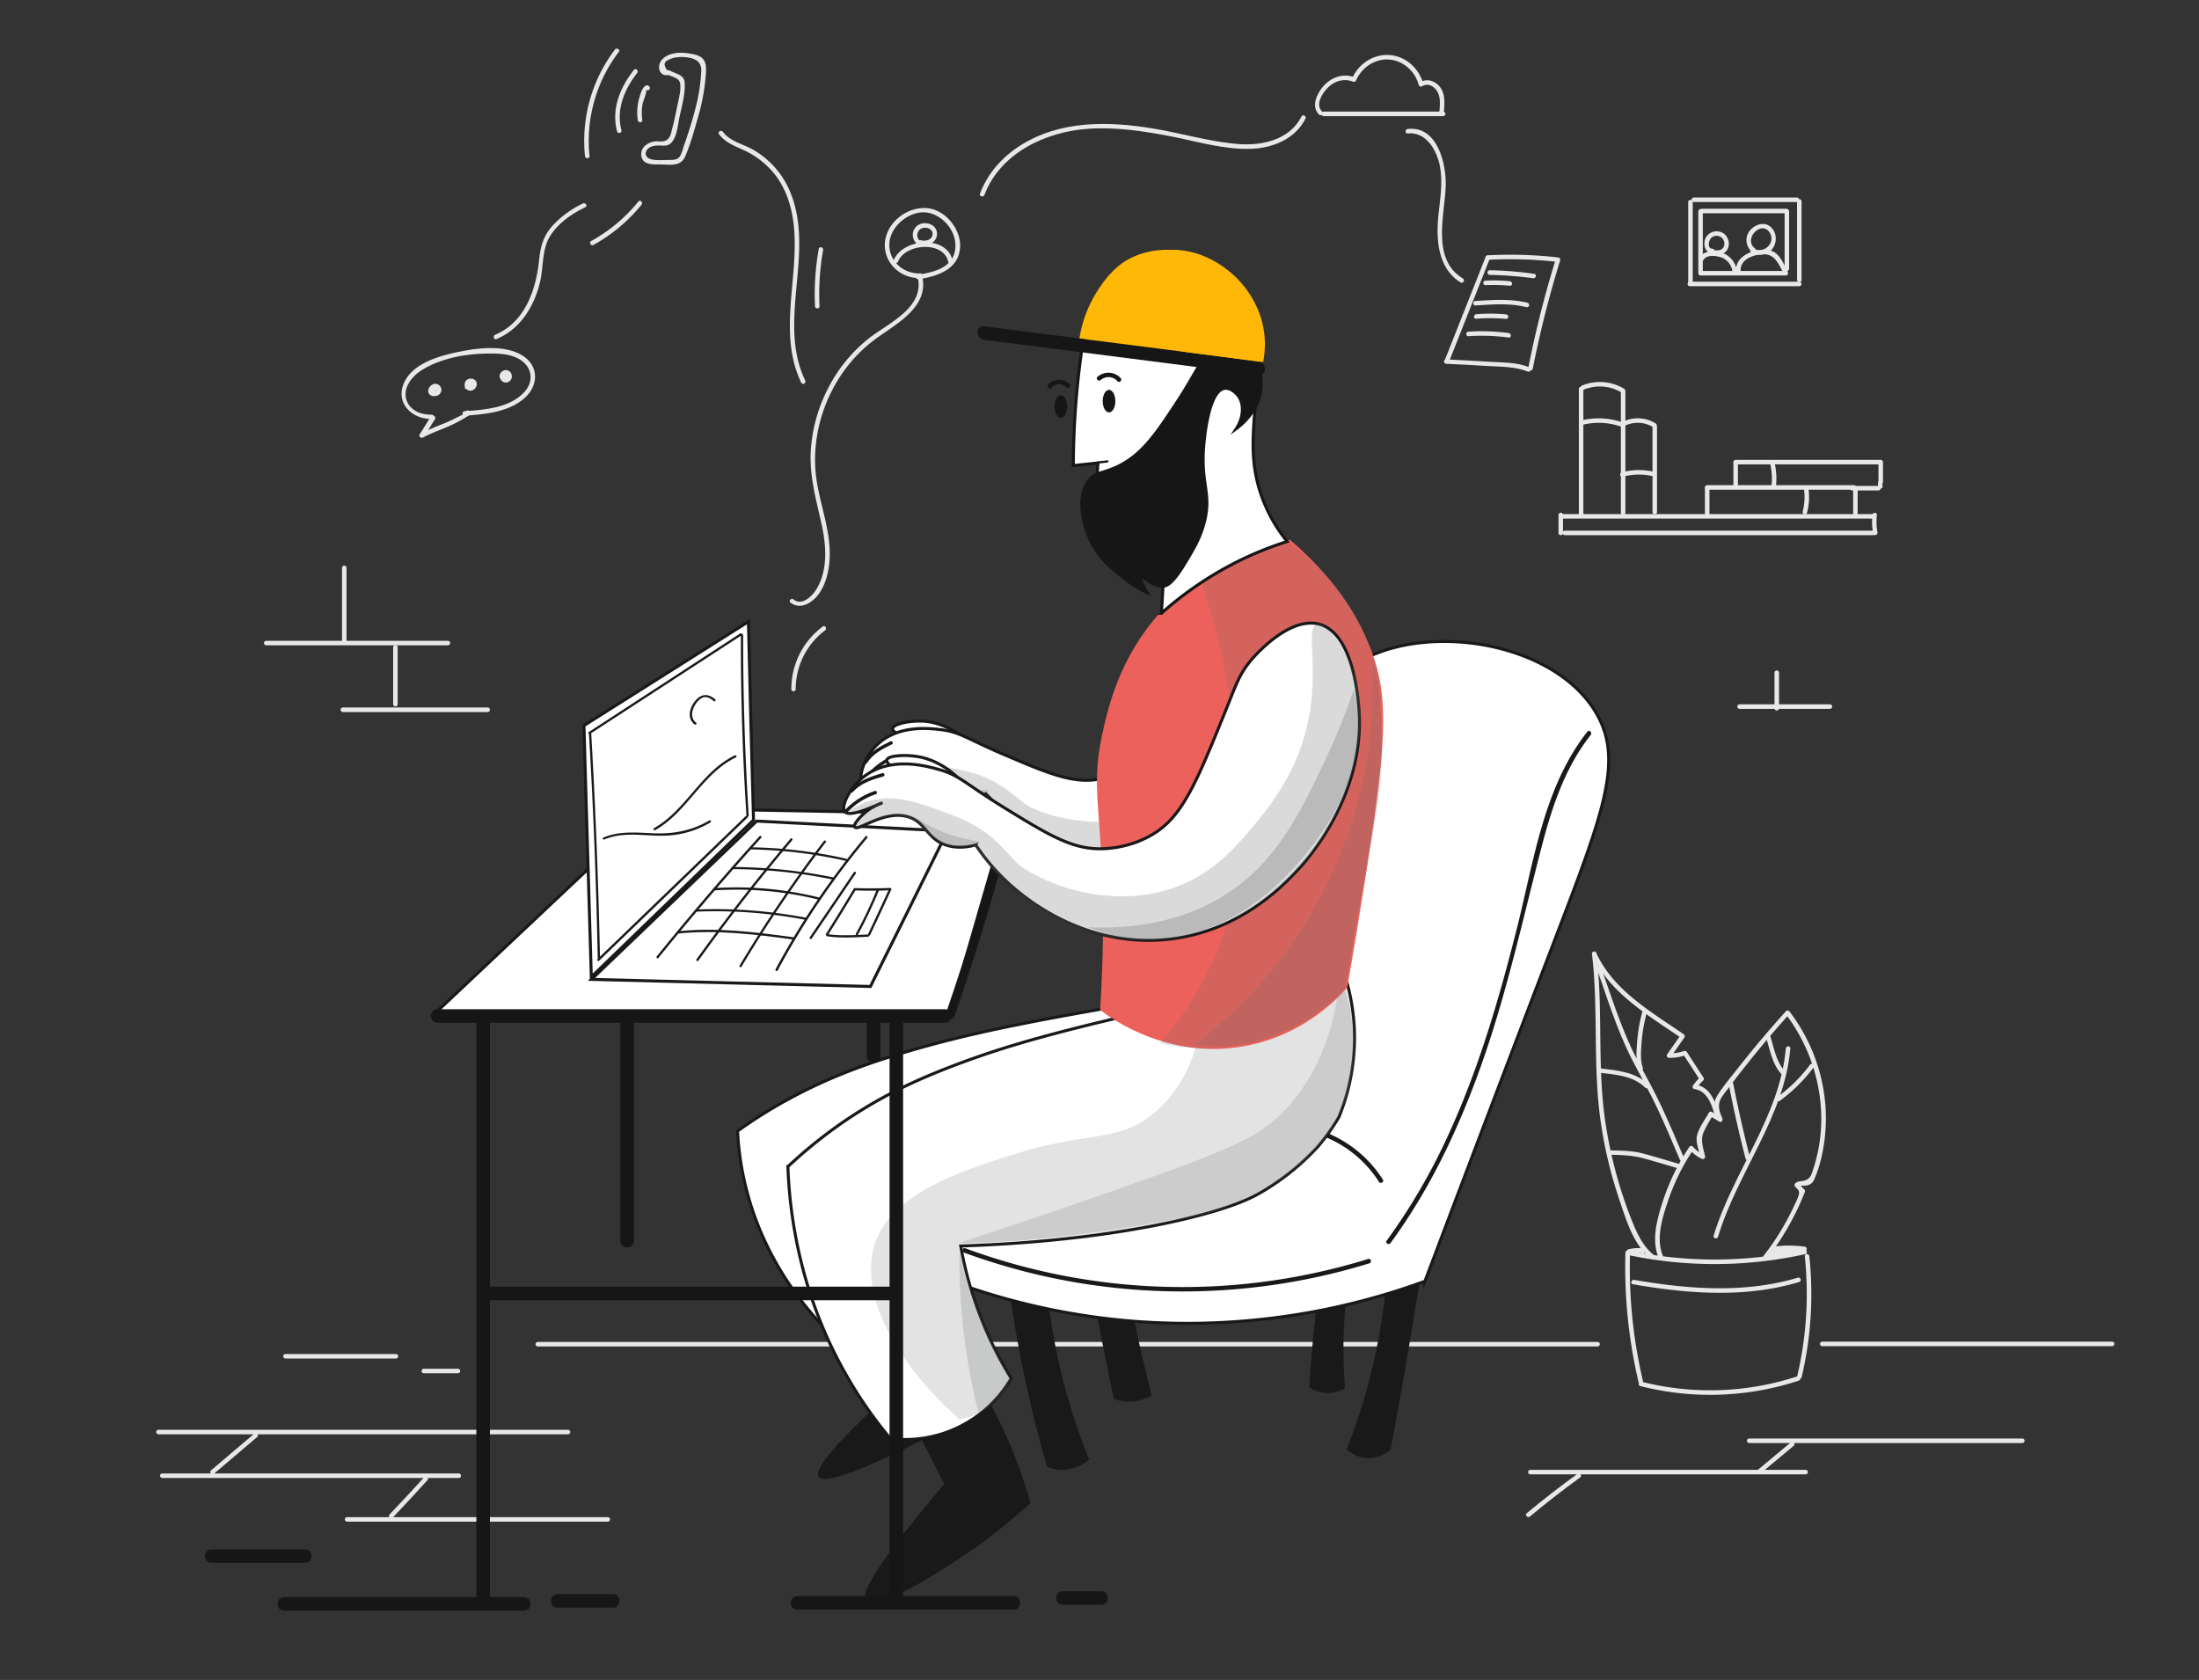 <svg id="Layer_1" data-name="Layer 1" xmlns="http://www.w3.org/2000/svg" viewBox="0 0 1459.85 1115.3"><rect x="0" y="0" width="1459.85" height="1115.3" fill="#333333" stroke="none"/><defs><style>.cls-1{fill:#e8e8e8;}.cls-2{fill:#191919;}.cls-12,.cls-3{fill:#fff;}.cls-3{stroke:#191919;}.cls-12,.cls-13,.cls-3{stroke-miterlimit:10;stroke-width:2px;}.cls-11,.cls-4,.cls-5,.cls-6,.cls-7,.cls-8{fill:#6c6d6d;isolation:isolate;}.cls-4{opacity:0.19;}.cls-5{opacity:0.22;}.cls-6{opacity:0.25;}.cls-7{opacity:0.29;}.cls-8{opacity:0.26;}.cls-13,.cls-9{fill:#161616;}.cls-10{fill:#ec615b;}.cls-11{opacity:0.18;}.cls-12,.cls-13{stroke:#161616;}.cls-14{fill:#ffb808;}</style></defs><title>support</title><g id="background"><path class="cls-1" d="M357.05,893.9h703.5a1.5,1.5,0,0,0,0-3H357.05a1.5,1.5,0,0,0,0,3Z"/><path class="cls-1" d="M1079.05,831.7a334.16,334.16,0,0,0,8.7,85.7c.4,1.9,3.3,1.1,2.9-.8a327.45,327.45,0,0,1-8.5-84.9c-.1-1.9-3.1-1.9-3.1,0Z"/><path class="cls-1" d="M1198.15,834a238.79,238.79,0,0,1-5,79.5c-.4,1.9,2.4,2.7,2.9.8a238.34,238.34,0,0,0,5.1-80.3c-.2-1.9-3.2-1.9-3,0Z"/><path class="cls-1" d="M1089,920.2a188,188,0,0,0,105.1-3.6c1.8-.6,1-3.5-.8-2.9a185.09,185.09,0,0,1-103.5,3.6c-1.9-.4-2.7,2.5-.8,2.9Z"/><path class="cls-1" d="M1080.45,833.1a277.8,277.8,0,0,0,118-.5c1.9-.4,1.1-3.3-.8-2.9a275.19,275.19,0,0,1-116.4.5c-1.9-.4-2.7,2.5-.8,2.9Z"/><path class="cls-1" d="M1104.15,834.2c-5.2-11.7-.5-26,3.4-37.5a140.54,140.54,0,0,1,16.7-33.6l-2.4.3a24.08,24.08,0,0,0,7.9,5.9,1.52,1.52,0,0,0,2.2-1.7c-1.2-5.4-3.3-10.7-.9-16.1,1.7-3.8,4.1-7.6,6.1-11.2a16,16,0,0,1-2.1.5c2.1,1.3,4.2,2.5,6.3,3.8,1.4.9,2.6-.8,2.1-2.1-2.1-4.6-3.5-9.2-.6-13.8,1.7-2.8,3.9-5.3,5.8-7.9,4.2-5.6,8.6-11.2,13-16.7,8.4-10.5,17.1-20.7,26.1-30.7l-2.4-.3a115.75,115.75,0,0,1,23.1,57.9,107.52,107.52,0,0,1-1,30.5,109.82,109.82,0,0,1-3.8,15c-.3,1-.7,2-1,2.9-1.1,2.8-2.9,4-5.8,4.6-2,.4-3.1.1-4.8,1.4a1.57,1.57,0,0,0-.3,2.4c2.2,2.3,3.1,2.7,2.3,5.8a39.89,39.89,0,0,1-2.6,6.1c-1.8,4-3.8,7.9-5.9,11.7a164.12,164.12,0,0,1-14.7,22.2c-1.2,1.5.9,3.6,2.1,2.1a178.3,178.3,0,0,0,25.3-44.5,1.44,1.44,0,0,0-.4-1.5c-1.3-1.3-2.6-2.7-4-4l-.3,2.4c2.3-1.6,4.9-.5,7.3-1.5a6.49,6.49,0,0,0,3.7-3.9,80.36,80.36,0,0,0,4.8-15.1,114.41,114.41,0,0,0,2.5-33.5,117.6,117.6,0,0,0-23.8-62.5,1.56,1.56,0,0,0-2.4-.3q-16.65,18.45-32,38c-4.6,5.8-9.5,11.6-13.5,17.9-3.6,5.7-1.9,11.1.6,16.9l2.1-2.1c-2.1-1.3-4.2-2.5-6.3-3.8a1.58,1.58,0,0,0-2.1.5c-2.5,4.6-6.4,9.7-7.8,14.8-1.2,4.5,1.3,10.4,2.3,14.8.7-.6,1.5-1.1,2.2-1.7a20.46,20.46,0,0,1-7.3-5.4,1.51,1.51,0,0,0-2.4.3,145.61,145.61,0,0,0-18.1,37.7c-3.6,11.6-7.1,24.8-2,36.4a1.57,1.57,0,0,0,2.8-1.4Z"/><path class="cls-1" d="M1185.55,696.1c-4,45.3-35,81.6-47.9,124.2-.6,1.9,2.3,2.6,2.9.8,12.9-42.9,44-79.3,48-125,.2-2-2.9-1.9-3,0Z"/><path class="cls-1" d="M1147.75,720.2q4.8,24.75,11.1,49a1.5,1.5,0,0,0,2.9-.8c-4.2-16.2-7.9-32.6-11.1-49-.3-1.9-3.2-1.1-2.9.8Z"/><path class="cls-1" d="M1181.55,730.8a105.28,105.28,0,0,0,22.7-22.5c1.2-1.5-1.4-3-2.6-1.5a99.64,99.64,0,0,1-21.6,21.4c-1.5,1.2,0,3.8,1.5,2.6Z"/><path class="cls-1" d="M1172.25,688c2.7,8.6,4.3,19.1,10.9,25.6,1.4,1.4,3.5-.8,2.1-2.1-6.1-6.1-7.7-16.4-10.2-24.3-.5-1.8-3.4-1-2.8.8Z"/><path class="cls-1" d="M1098.15,833.4c-6.1-4.8-9.8-11.5-12.9-18.5-3.5-8.2-6.5-16.6-9.2-25.1a295.59,295.59,0,0,1-11-50c-4.5-35.4-.9-71.2-5.2-106.7-.9.3-1.9.5-2.8.8,11.2,25.2,37.4,40.3,59.2,55.3a16,16,0,0,1-.5-2.1l-9,12.9a1.52,1.52,0,0,0,1.3,2.3,31.73,31.73,0,0,0,11-1.8c-.6-.2-1.1-.5-1.7-.7l11.1,17.1a11,11,0,0,0,.2-1.8,38.08,38.08,0,0,0-4.8,5.7,1.52,1.52,0,0,0,.9,2.2c8.2,1.2,11.1,9,13.2,16,.6,1.8,3.5,1.1,2.9-.8-2.5-7.9-6.1-16.8-15.3-18.1.3.7.6,1.5.9,2.2a25.8,25.8,0,0,1,4.3-5,1.38,1.38,0,0,0,.2-1.8l-11.1-17.1a1.56,1.56,0,0,0-1.7-.7,29.81,29.81,0,0,1-10.2,1.6c.4.8.9,1.5,1.3,2.3l9-12.9a1.6,1.6,0,0,0-.5-2.1c-21.4-14.7-47.1-29.4-58.1-54.2-.6-1.3-3-.7-2.8.8,4.4,36.8.5,74,5.7,110.7a289.19,289.19,0,0,0,12.3,52c4.6,13.7,9.4,30.4,21.1,39.7,1.6,1.1,3.7-1,2.2-2.2Z"/><path class="cls-1" d="M1057.65,636.1c8.1,22.4,14.9,46,25.8,67.3,5.4,10.5,11.3,20.8,16.4,31.5,5.5,11.6,10.4,23.4,15.4,35.1.7,1.8,3.3.2,2.6-1.5-4.7-11.2-9.5-22.4-14.6-33.4-5-10.8-10.8-21.1-16.4-31.6-11.2-21.4-18.1-45.4-26.4-68.1-.6-1.9-3.5-1.1-2.8.7Z"/><path class="cls-1" d="M1061.45,712.1c10.8,1.3,22.6,1.9,30.8,10,1.4,1.4,3.5-.8,2.1-2.1-8.8-8.6-21.3-9.4-32.9-10.8-1.9-.3-1.9,2.7,0,2.9Z"/><path class="cls-1" d="M1090.35,671.6a103.4,103.4,0,0,0-3.5,20c-.4,5.8-1.1,12.6.9,18.2.6,1.8,3.5,1,2.9-.8-1.9-5.3-1.2-11.9-.8-17.5a104.41,104.41,0,0,1,3.4-19.2c.5-1.8-2.4-2.6-2.9-.7Z"/><path class="cls-1" d="M1068.25,766.6c7.8.2,15.3.3,22.9,2.4s14.9,4.3,22.4,6.5a1.5,1.5,0,0,0,.8-2.9c-8-2.3-15.9-4.8-24-6.9-7.3-1.9-14.6-1.8-22.1-2-1.9-.2-1.9,2.8,0,2.9Z"/><path class="cls-1" d="M1177.65,830.6a74.41,74.41,0,0,1,20,0c-.3-.7-.6-1.5-.9-2.2-.6.9-6.6,1-7.8,1.1-2.7.4-5.5.8-8.2,1.4-.4.1-3.1.4-3.2.7.2-.5,4.2-.4,4.8-.4,2.9,0,5.8.3,8.7.5v-3a22.25,22.25,0,0,0-7.2.9,1.48,1.48,0,0,0,.4,2.9,42.94,42.94,0,0,0,11.2-1.8,1.5,1.5,0,0,0-.8-2.9,40.39,40.39,0,0,1-10.4,1.7c.1,1,.3,2,.4,2.9a22.93,22.93,0,0,1,6.4-.8c1.9,0,1.9-2.9,0-3-4.4-.2-10.8-1.8-14.8.7-1.6,1-3.9,3.6-1.8,5.2.9.7,1.9.3,3,.2,3-.6,5.9-1.3,8.9-1.8,3.5-.6,10.5.3,12.9-3a1.52,1.52,0,0,0-.9-2.2,76.26,76.26,0,0,0-20.8-.1c-1.8.2-1.8,3.2.1,3Z"/><path class="cls-1" d="M1081.75,832.5a20.73,20.73,0,0,1,4.2-.8,13.35,13.35,0,0,1,2,0,10.74,10.74,0,0,1,1.8,0c-.1-.5-.3-1-.4-1.5a.35.35,0,0,1-.1.2c.6-.3,1.2-.7,1.8-1h-.2l1,1c0-.1,0-.2-.1-.2-.5-1.9-3.3-1.1-2.9.8,0,.1,0,.2.1.2a1.44,1.44,0,0,0,1,1h.2a1.47,1.47,0,0,0,1.8-1,.35.35,0,0,1,.1-.2,1.44,1.44,0,0,0-.4-1.5c-1.1-1.1-3.5-.9-4.9-.9a24.19,24.19,0,0,0-6,.9c-1.6.6-.8,3.5,1,3Z"/><path class="cls-1" d="M1084.05,852.6c36.5,6.3,74.4,9.3,110.4-1.5a1.51,1.51,0,0,0-.8-2.9c-35.4,10.6-72.8,7.7-108.8,1.5-1.9-.3-2.7,2.6-.8,2.9Z"/><path class="cls-1" d="M1209.75,893.7h192.4a1.5,1.5,0,0,0,0-3h-192.4a1.5,1.5,0,0,0,0,3Z"/><path class="cls-1" d="M1161.25,958h181.3a1.5,1.5,0,0,0,0-3h-181.3a1.5,1.5,0,0,0,0,3Z"/><path class="cls-1" d="M1188.75,957.7c-7.2,6-14.4,11.9-21.5,17.9-1.5,1.2.6,3.3,2.1,2.1,7.2-6,14.4-11.9,21.5-17.9,1.5-1.2-.7-3.4-2.1-2.1Z"/><path class="cls-1" d="M1168.15,978.8a1.5,1.5,0,0,0,0-3,1.5,1.5,0,0,0,0,3Z"/><path class="cls-1" d="M1198.65,975.8H1016a1.5,1.5,0,0,0,0,3h182.7a1.5,1.5,0,0,0,0-3Z"/><path class="cls-1" d="M1015.65,1006.8c10.8-9,21.9-17.6,33.3-25.9,1.5-1.1.1-3.7-1.5-2.6q-17.4,12.6-33.9,26.3c-1.5,1.3.6,3.4,2.1,2.2Z"/><path class="cls-1" d="M105.25,952.2h271.8a1.5,1.5,0,0,0,0-3H105.25a1.5,1.5,0,0,0,0,3Z"/><path class="cls-1" d="M142.15,978.3c9.5-8.1,19.1-16.2,28.6-24.3,1.5-1.3-.7-3.4-2.1-2.1-9.5,8.1-19.1,16.2-28.6,24.3-1.5,1.2.7,3.4,2.1,2.1Z"/><path class="cls-1" d="M107.75,981.2h196.8a1.5,1.5,0,0,0,0-3H107.75a1.5,1.5,0,0,0,0,3Z"/><path class="cls-1" d="M281.65,980.6c-7.5,8.4-15.2,16.6-23,24.8-1.3,1.4.8,3.5,2.1,2.1,7.8-8.2,15.4-16.4,23-24.8,1.4-1.4-.8-3.5-2.1-2.1Z"/><path class="cls-1" d="M230.45,1010.2h173a1.5,1.5,0,0,0,0-3h-173a1.5,1.5,0,0,0,0,3Z"/><path class="cls-1" d="M189.55,901.9h73.3a1.5,1.5,0,0,0,0-3h-73.3a1.5,1.5,0,0,0,0,3Z"/><path class="cls-1" d="M281.35,911.7H304a1.5,1.5,0,0,0,0-3h-22.6a1.5,1.5,0,0,0,0,3Z"/><path class="cls-1" d="M227.05,377v49a1.5,1.5,0,0,0,3,0V377a1.5,1.5,0,0,0-3,0Z"/><path class="cls-1" d="M176.75,428.4h120.6a1.5,1.5,0,0,0,0-3H176.75a1.5,1.5,0,0,0,0,3Z"/><path class="cls-1" d="M261,429.8v37.7a1.5,1.5,0,0,0,3,0V429.8a1.5,1.5,0,0,0-3,0Z"/><path class="cls-1" d="M227.65,472.7h96.1a1.5,1.5,0,0,0,0-3h-96.1a1.5,1.5,0,0,0,0,3Z"/><path class="cls-1" d="M1034.65,341.9v11.9a1.5,1.5,0,0,0,3,0V341.9a1.5,1.5,0,0,0-3,0Z"/><path class="cls-1" d="M1037.05,344.3h206.4a1.5,1.5,0,0,0,0-3h-206.4a1.5,1.5,0,0,0,0,3Z"/><path class="cls-1" d="M1038.85,355.3h204.5a1.5,1.5,0,0,0,0-3h-204.5a1.5,1.5,0,0,0,0,3Z"/><path class="cls-1" d="M1243,341.9a46.16,46.16,0,0,0,.5,12.3c.3,1.9,3.2,1.1,2.9-.8a40.35,40.35,0,0,1-.4-11.5c.2-1.9-2.8-1.9-3,0Z"/><path class="cls-1" d="M1051.15,342V258.3a1.5,1.5,0,0,0-3,0V342a1.5,1.5,0,0,0,3,0Z"/><path class="cls-1" d="M1051.15,258.8a28.13,28.13,0,0,1,25.4,1.8,1.5,1.5,0,0,0,1.5-2.6,31.13,31.13,0,0,0-27.7-2.1c-1.8.7-1,3.6.8,2.9Z"/><path class="cls-1" d="M1076.05,259.9v80.5a1.5,1.5,0,0,0,3,0V259.9a1.5,1.5,0,0,0-3,0Z"/><path class="cls-1" d="M1079.45,282.3a19.6,19.6,0,0,1,18.2,1.4,1.5,1.5,0,0,0,1.5-2.6,22.55,22.55,0,0,0-20.5-1.7c-1.8.7-1,3.6.8,2.9Z"/><path class="cls-1" d="M1097.05,283.6v56.3a1.5,1.5,0,0,0,3,0V283.6a1.5,1.5,0,0,0-3,0Z"/><path class="cls-1" d="M1051.55,281.8a44.74,44.74,0,0,1,25.1,1.6c1.8.6,2.6-2.3.8-2.9a48.55,48.55,0,0,0-26.7-1.6c-1.8.4-1,3.3.8,2.9Z"/><path class="cls-1" d="M1077.35,316.5a40.64,40.64,0,0,1,19.3-.5c1.9.4,2.7-2.5.8-2.9a43.5,43.5,0,0,0-20.9.5,1.51,1.51,0,0,0,.8,2.9Z"/><path class="cls-1" d="M1134.85,341V324.2a1.5,1.5,0,0,0-3,0V341a1.5,1.5,0,0,0,3,0Z"/><path class="cls-1" d="M1133.35,325.1h97.4a1.5,1.5,0,0,0,0-3h-97.4a1.5,1.5,0,0,0,0,3Z"/><path class="cls-1" d="M1231.75,326.7a1.5,1.5,0,0,0,0-3,1.5,1.5,0,0,0,0,3Z"/><path class="cls-1" d="M1230.25,325.2v15.3a1.5,1.5,0,0,0,3,0V325.2a1.5,1.5,0,0,0-3,0Z"/><path class="cls-1" d="M1153.75,323.1V307.3a1.5,1.5,0,0,0-3,0v15.8a1.5,1.5,0,0,0,3,0Z"/><path class="cls-1" d="M1152.25,308.3h95.8a1.5,1.5,0,0,0,0-3h-95.8a1.5,1.5,0,0,0,0,3Z"/><path class="cls-1" d="M1247.05,306.8V320a1.5,1.5,0,0,0,3,0V306.8a1.5,1.5,0,1,0-3,0Z"/><path class="cls-1" d="M1229.65,325.6h17.4a1.5,1.5,0,0,0,0-3h-17.4a1.5,1.5,0,0,0,0,3Z"/><path class="cls-1" d="M1246.85,320.1a6.47,6.47,0,0,0,.1,3.1,1.46,1.46,0,1,0,2.8-.8,3.93,3.93,0,0,1-.1-1.5c.1-.8-.2-1.7-1-1.8a1.43,1.43,0,0,0-1.8,1Z"/><path class="cls-1" d="M1175.05,307.5a40.9,40.9,0,0,1,.9,15.6c-.2,1.9,2.8,1.9,3,0a45.32,45.32,0,0,0-1-16.4c-.5-1.8-3.4-1-2.9.8Z"/><path class="cls-1" d="M1197.65,324.9a38.24,38.24,0,0,1-.9,14.7,1.5,1.5,0,0,0,2.9.8,40.75,40.75,0,0,0,.9-16.3c-.2-1.9-3.1-1.1-2.9.8Z"/><path class="cls-1" d="M1178.05,446.6v23.6a1.5,1.5,0,0,0,3,0V446.6a1.5,1.5,0,1,0-3,0Z"/><path class="cls-1" d="M1154.85,470.6h60a1.5,1.5,0,0,0,0-3h-60a1.5,1.5,0,0,0,0,3Z"/><path class="cls-1" d="M1120.75,134.2v54.1a1.5,1.5,0,0,0,3,0V134.2a1.5,1.5,0,0,0-3,0Z"/><path class="cls-1" d="M1124.55,134.1h68.3a1.5,1.5,0,0,0,0-3h-68.3a1.5,1.5,0,0,0,0,3Z"/><path class="cls-1" d="M1193,133.7v52.1a1.5,1.5,0,0,0,3,0V133.7a1.5,1.5,0,0,0-3,0Z"/><path class="cls-1" d="M1121.85,190h72.6a1.5,1.5,0,0,0,0-3h-72.6a1.5,1.5,0,0,0,0,3Z"/><path class="cls-1" d="M1127.45,140.4v41a1.5,1.5,0,0,0,3,0v-41a1.5,1.5,0,0,0-3,0Z"/><path class="cls-1" d="M1129.65,141.6h56.2a1.5,1.5,0,0,0,0-3h-56.2a1.5,1.5,0,0,0,0,3Z"/><path class="cls-1" d="M1184.75,140.4v38a1.5,1.5,0,0,0,3,0v-38a1.5,1.5,0,0,0-3,0Z"/><path class="cls-1" d="M1129.65,182.9h55.9a1.5,1.5,0,0,0,0-3h-55.9a1.5,1.5,0,0,0,0,3Z"/><path class="cls-1" d="M1165.05,164.9c-7.9-6,3.9-18.5,9.4-11,5.1,6.8-3.2,15-10.3,11.2-1.7-.9-3.2,1.7-1.5,2.6,4.6,2.5,10.7,1.8,14-2.5s3-11.1-1.3-14.7c-4.5-3.7-10.9-1.2-14,3a10,10,0,0,0,2.2,14c1.6,1.1,3-1.5,1.5-2.6Z"/><path class="cls-1" d="M1155.55,179.7c-.4-7.9,9.3-10.9,15.4-10.9,7.5,0,9.9,6.7,13,12.4.9,1.7,3.5.2,2.6-1.5-2.1-3.8-4.1-8.8-7.6-11.6-3.2-2.5-7.2-2.4-11-2-7,.8-15.9,5.1-15.4,13.6.1,1.9,3.1,1.9,3,0Z"/><path class="cls-1" d="M1131,172.5c2.2-4.1,10.3-2.5,13.3-.9a11.6,11.6,0,0,1,5.7,7.9c.4,1.9,3.3,1.1,2.9-.8a14.86,14.86,0,0,0-10-11c-4.4-1.4-11.9-1.5-14.4,3.2-1,1.8,1.6,3.3,2.5,1.6Z"/><path class="cls-1" d="M1136.75,165.1c-3.3-.1-2.5-5-1.1-6.7a5.16,5.16,0,0,1,8.3,6.1,4.6,4.6,0,0,1-4.1,1.7c-.6,0-3.1.1-3.5-.4-1.1-1.6-3.7-.1-2.6,1.5,1.2,1.8,3.7,1.9,5.7,1.9a8,8,0,0,0,6.4-2.3c3.2-3.5,2.1-9.4-1.7-12a8.25,8.25,0,0,0-11.9,3.2c-1.8,3.9-.5,9.8,4.5,9.9,2,.2,2-2.8,0-2.9Z"/></g><g id="icons"><path class="cls-1" d="M524.75,400c4.7,3.8,10.5,2.2,14.9-1.5,6.2-5.1,9.3-13.8,10.5-21.5,3.1-19.6-4.8-38.2-7.9-57.2-5.6-35.3,9.8-73.1,38.4-94.3,13.9-10.4,36.8-21.5,31.4-42.8a1.5,1.5,0,0,0-2.9.8c5.1,20.3-18.5,30.6-31.4,40.4a100.06,100.06,0,0,0-27.7,33.3,104.49,104.49,0,0,0-11.7,40.5c-1.3,17.1,3.2,33,6.9,49.5,2.2,10,3.6,20.5,1.7,30.7a40.22,40.22,0,0,1-5,13.4c-2.8,4.4-9.5,11.2-15.1,6.7-1.4-1.3-3.6.8-2.1,2Z"/><path class="cls-1" d="M611,181.5c-11.3.5-21.2-8.3-20.6-19.9.6-12.1,14.9-23.3,27-20.1,10.8,2.9,19.1,14.8,16.4,25.9s-15.2,13.5-24.8,15.1c-1.9.3-1.1,3.2.8,2.9,12.4-2,26.8-6.4,27.6-21.4.6-12.2-10.3-25.4-22.8-25.9-13.2-.6-26.5,10.2-27.2,23.6-.6,13.2,10.7,23.4,23.6,22.9,1.9-.2,1.9-3.2,0-3.1Z"/><path class="cls-1" d="M596.15,173.7c4.8-12.1,30.4-14.1,33.4.3.4,1.9,3.3,1.1,2.9-.8-3.7-17.6-33.4-15-39.2-.3-.7,1.8,2.2,2.5,2.9.8Z"/><path class="cls-1" d="M611.15,160.2a5,5,0,0,1-1.5-6.6c1.6-2.7,5-3,7.6-1.6a3.82,3.82,0,0,1,1.2,5.5c-1.5,2.3-4.7,2.6-7.2,2-1.9-.4-2.7,2.5-.8,2.9,4,.9,8.8,0,10.8-3.9a6.8,6.8,0,0,0-3.1-9.4c-4-1.8-8.8-1-11.1,2.9-2.3,3.7-.8,8.3,2.6,10.7,1.6,1.3,3.1-1.3,1.5-2.5Z"/><path class="cls-1" d="M653.55,129.4c10.5-27.8,40.7-42,68.8-43.9,18.6-1.3,37.2,1.6,55.4,5.1,17.2,3.4,35.1,8.8,52.7,8.2,14.5-.5,29.4-6.5,36.2-20,.9-1.7-1.7-3.2-2.6-1.5-7.9,15.6-26.1,19.6-42.2,18.3-18.8-1.5-37.3-7.1-55.8-10.2-30-5-62-5.7-88.7,11.2-12.1,7.7-21.7,18.5-26.8,32-.6,1.8,2.3,2.6,3,.8Z"/><path class="cls-1" d="M878.75,77.1h79.3a1.5,1.5,0,0,0,0-3h-79.3a1.5,1.5,0,0,0,0,3Z"/><path class="cls-1" d="M877.65,73.9c-4.7-4.6.4-12.4,4.1-15.9,4.5-4.4,10.7-6.1,16.7-3.7a1.48,1.48,0,0,0,1.7-.7c3.6-8.4,12.1-14.5,21.4-14.1,9.7.4,17.9,7.7,20.3,16.9a1.52,1.52,0,0,0,2.2.9c4.4-2.7,8.9.5,10.7,4.6,1.6,3.8,1.2,8.1.8,12.2-.2,1.9,2.8,1.9,3,0,.6-6,1-13.1-3.8-17.7-3.4-3.2-8.1-4.2-12.1-1.7.7.3,1.5.6,2.2.9-2.7-10-11.3-18-21.8-19-10.8-1.1-21.2,5.6-25.4,15.5.6-.2,1.1-.5,1.7-.7-8-3.2-16.4.2-21.6,6.8-3.9,4.9-7.3,12.8-2,17.9,1.2,1.3,3.3-.8,1.9-2.2Z"/><path class="cls-1" d="M934.55,88.6c12.3-1.4,19.5,11.5,21.4,21.9,2,10.7.1,21.4-1,32.1-1.7,16.1-.6,35.5,14.7,44.9,1.6,1,3.2-1.6,1.5-2.6-20.9-12.8-12.2-41.3-11.4-60.9.6-14.9-5.3-40.6-25.2-38.4-1.9.2-1.9,3.2,0,3Z"/><path class="cls-1" d="M986.25,170.6c-9,22.7-17.9,45.4-26.9,68-.7,1.8,2.2,2.6,2.9.8,9-22.7,17.9-45.4,26.9-68,.7-1.8-2.2-2.5-2.9-.8Z"/><path class="cls-1" d="M987.65,172.5a279,279,0,0,1,46.6,1.4,23.07,23.07,0,0,1-1.4-1.9,689.62,689.62,0,0,0-18.2,72c-.4,1.9,2.5,2.7,2.9.8a715.59,715.59,0,0,1,18.2-72,1.52,1.52,0,0,0-1.4-1.9,279,279,0,0,0-46.6-1.4c-2,.1-2,3.1-.1,3Z"/><path class="cls-1" d="M960.05,241.5c9.2.4,18.3.9,27.5,1.5,8.9.5,18.4.3,26.8,3.7,1.8.7,2.6-2.2.8-2.9-8-3.3-17.1-3.1-25.6-3.6-9.8-.6-19.6-1.1-29.5-1.6-1.9-.2-1.9,2.8,0,2.9Z"/><path class="cls-1" d="M989.05,182.5a250.27,250.27,0,0,1,28.7,2.2c1.9.3,2.7-2.6.8-2.9a242.72,242.72,0,0,0-29.5-2.4,1.55,1.55,0,0,0,0,3.1Z"/><path class="cls-1" d="M986.15,189.3a125.22,125.22,0,0,1,16.2.4c1.9.2,1.9-2.8,0-3a109.6,109.6,0,0,0-16.2-.4c-1.9.1-1.9,3.1,0,3Z"/><path class="cls-1" d="M979.55,202.8c11.5-.7,22.4-1.7,33.7,1.1a1.5,1.5,0,0,0,.8-2.9c-11.6-2.8-22.7-1.9-34.5-1.2-2,.1-2,3.1,0,3Z"/><path class="cls-1" d="M980.05,211.6a119,119,0,0,1,19.8.1c1.9.2,1.9-2.8,0-3a119,119,0,0,0-19.8-.1c-1.9.2-2,3.2,0,3Z"/><path class="cls-1" d="M974.85,223.2a132.33,132.33,0,0,1,26.7.9c1.9.3,1.9-2.7,0-3a132.58,132.58,0,0,0-26.7-.9c-1.9.1-1.9,3.1,0,3Z"/><path class="cls-1" d="M477.25,89c4,5.4,9.8,7.6,15.7,10.3a56.87,56.87,0,0,1,18.6,13.2c11.8,12.7,15.7,29.8,16,46.7.7,31.7-10,64.9,4.4,94.9.8,1.7,3.4.2,2.6-1.5-15.1-31.6-1.7-67-4.3-100.2-1.1-14.4-5.2-28.5-14.5-39.7A57.7,57.7,0,0,0,500,99.4c-6.7-3.8-15.4-5.5-20.1-11.9-1.1-1.5-3.7,0-2.6,1.5Z"/><path class="cls-1" d="M443.05,46.7q-3.9-5,.6-6.9a14.38,14.38,0,0,1,4.1-1.5,23.94,23.94,0,0,1,6-.4c6,.3,12.1,1.9,11.8,9.2a121.12,121.12,0,0,1-4,25.4c-2.2,8.5-4.9,16.8-7.8,25.1a37.34,37.34,0,0,1-2,5.6c-1.8,3.1-4.6,3-7.6,3-3.7,0-8.4.5-12-.5-4-1.1-4.9-5.1-1-7.7,1.8-1.2,4.3-1.4,6.4-1.4,2.7,0,5.1.6,7.4-1.2,4.4-3.4,5.1-12.6,6.1-17.5,1.5-7.1,4-15.8,3.5-23-.4-5.5-5.8-5.7-9.7-8a1.5,1.5,0,0,0-1.5,2.6c3.1,1.8,7.6,2,8.2,6.1.7,4.8-1.3,11.3-2.2,16.1-.9,4.6-1.9,9.2-3.1,13.7-.9,3.4-1.3,7.5-5.8,8.4-1.8.4-4-.2-5.9.1-4.8.7-9.5,4.1-8.8,9.5.9,6.8,9,5.6,14,5.8,6.2.2,12.4,1.1,15.2-5.5,3.5-8.2,6-17.2,8.4-25.7a138.29,138.29,0,0,0,5.1-27c.6-7.1.9-12.8-7-14.7-6.9-1.7-16.4-2.5-21.8,3.1-3.6,3.7-2.7,11,3.5,10.5,1.8-.4,1.8-3.4-.1-3.2Z"/><path class="cls-1" d="M431,57.4l-.3-.3a1.67,1.67,0,0,0-1.5-.4c-2.9,1-4,5.7-4.8,8.3a34.71,34.71,0,0,0-1,14.7c.2,1.9,3.2,1.9,3,0a36.25,36.25,0,0,1,.1-10.4c.3-1.8,3.4-8.8,2.3-9.8a1.52,1.52,0,0,0,2.2-2.1Z"/><path class="cls-1" d="M420.85,46.4c-9.2,11.7-15.1,25.8-11.2,40.8a1.5,1.5,0,0,0,2.9-.8c-3.6-13.8,2-27.1,10.4-37.9,1.2-1.5-.9-3.6-2.1-2.1Z"/><path class="cls-1" d="M408.25,32.9a100.1,100.1,0,0,0-19.9,70.7c.2,1.9,3.2,1.9,3,0a97.73,97.73,0,0,1,19.5-69.2c1.1-1.5-1.5-3-2.6-1.5Z"/><path class="cls-1" d="M387,135.1a65.65,65.65,0,0,0-20.6,15.2c-5.8,6.6-7.6,13.7-8.5,22.3-2,19.7-9.3,41.3-29.1,49.6-1.8.7-1,3.6.8,2.9,15.8-6.6,25-21.6,28.9-37.8,2.3-9.7,1.2-21.2,6.3-29.9,5.2-8.9,14.6-15.4,23.7-19.8,1.8-.7.3-3.3-1.5-2.5Z"/><path class="cls-1" d="M286.45,275.3c-6.6.2-14.1-2.6-16.5-9.4-2.8-8,3.2-15.8,9.6-19.9,12.4-8,29.1-11.1,43.5-11.3,7.3-.1,15.6,0,22,3.9,8.2,5,9.6,14.4,3.2,21.5-9.7,10.8-26.4,11.9-39.8,12.9-1.9.1-1.9,3.1,0,3,13.4-1,28.4-2.2,39.2-11.2,9.9-8.2,10.6-21.8-1-28.9-12-7.3-30.3-4.9-43.3-2.1-12.5,2.7-29.6,7.6-35.2,20.5-5.8,13.2,5.3,24.2,18.5,23.8,1.8.1,1.8-2.9-.2-2.8Z"/><path class="cls-1" d="M286,276.5c-2.5,4-4.9,8-7.4,11.9-.8,1.3.8,2.7,2.1,2.1,6.1-3.3,12.7-5.4,18.9-8.3a78.64,78.64,0,0,0,9.9-5.3c1.1-.7,2.4-1.1,2.7-2.5a1.43,1.43,0,0,0-1-1.8.37.37,0,0,1-.3-.1c-.7-.1-1.7.2-1.8,1v.2c-.4,1.9,2.5,2.7,2.9.8v-.2c-.6.3-1.2.7-1.8,1a.37.37,0,0,1,.3.1c-.3-.6-.7-1.2-1-1.8-.3,1-5.9,3.3-7.1,4a97.64,97.64,0,0,1-9.3,4.2,129.63,129.63,0,0,0-13.7,6.1l2.1,2.1c2.5-4,4.9-8,7.4-11.9.7-1.7-1.9-3.2-2.9-1.6Z"/><path class="cls-1" d="M289.25,259.2c-.1-.2-.1-.6.2-.6.8,0-.1,1-.2,1.1-.5.3-2.2.7-2.1-.3.1-1.2,2.4-2.5,2.8-.7a1.1,1.1,0,0,1-.8,1.2.59.59,0,0,1-.7-.1c-.1-.1-.3-.2-.1-.2,1.9.1,1.9-2.9,0-3a3,3,0,0,0-3,3.8,3.69,3.69,0,0,0,4.5,2.4,4.26,4.26,0,0,0,3.2-4,4.17,4.17,0,0,0-3.2-3.9c-3.7-.9-7.6,4.5-4.4,7.2,2.6,2.2,7.8.2,7.5-3.5a3.46,3.46,0,0,0-4.4-2.9,3.55,3.55,0,0,0-1.8,5c.8,1.7,3.4.2,2.5-1.5Z"/><path class="cls-1" d="M311.35,256.5c-.1-.6-.4-1.4.2-1.9a1.68,1.68,0,0,1,1.2-.3c1,.2.8,1.3.1,1.8a.71.71,0,0,1-1.1-.1c-.3-.4-.2-.5.1-.7s-.4,0,.1-.1c1.2-.2-.8,1.2-.5.2-.6,1.9,2.3,2.6,2.9.8a2.71,2.71,0,0,0-3-3.3,2.67,2.67,0,1,0,3,3.9,2.94,2.94,0,0,0-1.5-4.3,3.27,3.27,0,0,0-4.2,2.3,3.82,3.82,0,0,0,2.9,4.5c3.6.8,6.6-4.1,4-6.8a4.58,4.58,0,0,0-5-.7c-2.2,1.1-2.3,3.4-1.9,5.5.1,1.9,3,1.1,2.7-.8Z"/><path class="cls-1" d="M333.55,249.8c.4,0,.8.1,1.3.1v-.1c.1-.1.1-.3.2-.4a1.47,1.47,0,0,1,.6-.5,1,1,0,0,1,1.3.3c.4.8-.3,2.3-1.3,1.7-.6-.4-.7-1.4.2-1.2a.52.52,0,0,1,.4.2h0c0-.2,0,.1-.1.1-.3.2-.4.4-.7.2a1.58,1.58,0,0,0-2.1.5,1.69,1.69,0,0,0,.5,2.1c2.9,2.1,6.8-2.1,4.5-4.9-2.1-2.5-6.6-.9-6.4,2.4a4.06,4.06,0,0,0,3,3.6,4,4,0,0,0,4.2-1.8c2-3.1-.8-7.4-4.5-6.2a4.29,4.29,0,0,0-3,4.2c.2,2.1,3.2,3.2,4.3,1.1a1.39,1.39,0,1,0-2.4-1.4Z"/><path class="cls-1" d="M394,162.6a109.3,109.3,0,0,0,31.9-26.7c1.2-1.5-.9-3.6-2.1-2.1a106.78,106.78,0,0,1-31.3,26.2c-1.7.9-.2,3.5,1.5,2.6Z"/><path class="cls-1" d="M543.55,165.2a173.64,173.64,0,0,0-2.5,38.1c.1,1.9,3.1,1.9,3,0a166.42,166.42,0,0,1,2.4-37.3c.3-1.9-2.6-2.7-2.9-.8Z"/><path class="cls-1" d="M528.25,457.5a48.73,48.73,0,0,1,19.5-39c1.5-1.1,0-3.7-1.5-2.6a51.58,51.58,0,0,0-20.9,41.6c-.1,1.9,2.9,1.9,2.9,0Z"/></g><g id="chair"><path class="cls-2" d="M695.75,861.3a401.37,401.37,0,0,0,8.1,47.3,406,406,0,0,0,19.2,60.3,27,27,0,0,1-27.9,5c-3.6-12.5-7.1-25.5-10.3-39-6.6-27.8-11.4-54.3-14.9-79Q683,858.6,695.75,861.3Z"/><path class="cls-2" d="M920.25,851.9a390.47,390.47,0,0,1-7.2,47.3A397.9,397.9,0,0,1,894,962.1a21,21,0,0,0,29.2,0c2.3-12.1,4.5-24.3,6.7-36.5,4.8-26.7,9.1-53,13.2-79C935.45,848.3,927.85,850.1,920.25,851.9Z"/><path class="cls-2" d="M741.45,812c2.3,15.3,5,31.1,8.1,47.3,4.5,23.5,9.6,45.9,15,67.1a28.9,28.9,0,0,1-25.1,2.3c-3-14.2-5.9-28.6-8.8-43-5.3-26.7-10.2-53-14.9-79C724.35,808.4,732.85,810.2,741.45,812Z"/><path class="cls-2" d="M882.55,809c-2.7,15.1-5.1,30.9-7.2,47.3q-4.35,33.9-6.1,64.8a23.22,23.22,0,0,0,11.4,3.7,22.91,22.91,0,0,0,12.3-3.2,306.55,306.55,0,0,1-.8-38.9,319.19,319.19,0,0,1,13.2-79C897.75,805.4,890.15,807.2,882.55,809Z"/><path class="cls-3" d="M1060.25,474.4c17.5,31.2,4,65.7-28.8,151.4-15.8,41.2-44.7,116.9-85.5,224.8a459.13,459.13,0,0,1-188.6,26.9,452,452,0,0,1-118-24.2c-4.5-8.1-20.1-38.4-8.4-67.8,6.5-16.3,19.6-28,47.4-41.8,27.4-13.6,75.7-32.7,145.9-36.2-27.5-136.9,19.6-249.1,92.9-275C965.25,415.6,1036.15,431.5,1060.25,474.4Z"/><path class="cls-2" d="M1053.85,485.7c-29,36.7-35.6,86-46.7,130.1-11.9,47.2-25.6,94.3-46.1,138.6a403.63,403.63,0,0,1-40.5,69.3c-1.1,1.6,1.5,3.1,2.6,1.5,27.9-38,47.6-81.1,62.8-125.5,15.4-45.2,25.6-91.8,37.6-137.9,6.8-26.2,15.5-52.4,32.5-73.9,1.1-1.6-1-3.7-2.2-2.2Z"/><path class="cls-2" d="M640,831.6a421.25,421.25,0,0,0,269.1,7.1c1.8-.6,1.1-3.5-.8-2.9a416.74,416.74,0,0,1-267.5-7.1c-1.8-.7-2.6,2.2-.8,2.9Z"/><path class="cls-2" d="M874.75,753a76.49,76.49,0,0,1,40.7,31.6c1,1.6,3.6.1,2.6-1.5a80.14,80.14,0,0,0-42.5-33c-1.9-.6-2.7,2.3-.8,2.9Z"/></g><g id="leg_r" data-name="leg r"><path class="cls-2" d="M574,882.5c8,12,16,24.1,23.9,36.1-51.2,46-57.8,59.1-54,62.3,7.6,6.3,62.1-21.7,67.7-24.6a376.21,376.21,0,0,0,45.8-27.7,215.69,215.69,0,0,0-15-32.4A241.52,241.52,0,0,0,615,857.5C601.25,865.7,587.55,874.1,574,882.5Z"/><path class="cls-3" d="M873.15,646.8a86.51,86.51,0,0,1,8,32.3,88.47,88.47,0,0,1-10.7,45.6,113.7,113.7,0,0,1-14.6,15.6s-16.1,14.2-41.7,25.1c-26.1,11.2-102,24.7-205.1,27.3a171.23,171.23,0,0,0,18,45.4,188.28,188.28,0,0,0,16.8,24.6c-3.8,5-14.6,17.7-36.1,25.7-20.7,7.7-39.7,6.8-47.2,6.2a243.13,243.13,0,0,1-32.2-35.8c-30.3-41.7-37.4-82-38.7-107.9a317.27,317.27,0,0,1,32.9-20.7c30-16.5,57.5-25.5,80.1-32.2,38.9-11.4,76.1-19.3,161.7-33.8C791.15,659.7,828.25,653.5,873.15,646.8Z"/><path class="cls-4" d="M778.15,664c-2.9,19.1-11.1,43.9-36.5,59.3-24.7,15-45.4,8.9-94.9,20.9-35.6,8.6-82.7,20-95.8,45.3-13.7,26.6,12.2,64.1,57.5,94.9a58.67,58.67,0,0,0,13.7-3.5c13.1-5.2,19.5-13.7,21.9-17.4a189.29,189.29,0,0,1-17.3-24.4,168.43,168.43,0,0,1-19.2-46.7c53-2.2,97.5-6.8,131.3-11.2,40.7-5.3,68.9-10.6,95.8-25.8,22.5-12.7,31.5-25.2,34.7-30,9.7-14.7,10.5-28.1,10.9-35.6,1-18.3-5-33.2-10-42.6Z"/><path class="cls-4" d="M871.25,649.3c-2,18.6-9.1,48-37.4,71.2-17.4,14.3-36.1,20.7-109.5,40.5-32.4,8.7-71.6,19-116.2,30.2a1090.49,1090.49,0,0,0,135.9-9.8c34.3-4.7,51.1-8.8,68.5-16.3,16.5-7.1,49.8-21.5,63.4-51.8C889.05,683.9,875.85,657.5,871.25,649.3Z"/><path class="cls-5" d="M608.45,792.7a250.28,250.28,0,0,0,2.7,44.9,262.22,262.22,0,0,0,10.5,43.9,75.92,75.92,0,0,0,11.1-8,74,74,0,0,0,10.5-11.1,217.9,217.9,0,0,1-17.2-26.3A190.82,190.82,0,0,1,608.45,792.7Z"/></g><g id="leg_l" data-name="leg l"><path class="cls-2" d="M603.85,939.9c7.7,15.1,15.3,30.2,23,45.4-49.2,57.8-55.6,74.2-51.9,78.2,7.3,8,59.7-27.3,65.1-30.9a370.62,370.62,0,0,0,44.1-34.8,321.25,321.25,0,0,0-40.8-89.5Q623.55,924.2,603.85,939.9Z"/><path class="cls-3" d="M891.45,643.7a136,136,0,0,1,7.7,40.6,138.58,138.58,0,0,1-10.3,57.3,141.73,141.73,0,0,1-14,19.7,161.5,161.5,0,0,1-40,31.6c-25.1,14-98.1,31.1-197.1,34.3a253.79,253.79,0,0,0,17.3,57,245,245,0,0,0,16.2,30.9,81.49,81.49,0,0,1-80.1,40,284,284,0,0,1-30.9-45c-29.2-52.4-36-103.1-37.2-135.6a318.89,318.89,0,0,1,31.6-26c28.9-20.7,55.2-32.1,77-40.5,37.3-14.3,73.2-24.2,155.5-42.5C812.55,659.8,848.35,652.1,891.45,643.7Z"/><path class="cls-4" d="M800.15,665.3c-2.8,24-10.7,55.1-35.1,74.5-23.7,18.9-43.7,11.2-91.2,26.3-34.2,10.8-79.5,25.2-92.1,57-13.2,33.4,11.7,80.6,55.2,119.2a45.22,45.22,0,0,0,13.2-4.4c12.6-6.5,18.7-17.2,21-21.9a248.53,248.53,0,0,1-35.1-89.4,1130.64,1130.64,0,0,0,126.3-14c39.2-6.6,66.2-13.3,92.1-32.4,21.6-16,30.3-31.7,33.3-37.7,9.3-18.5,10.1-35.3,10.5-44.7a128.77,128.77,0,0,0-9.6-53.5Q844.4,654.65,800.15,665.3Z"/><path class="cls-4" d="M889.55,646.8c-1.9,23.3-8.7,60.3-35.9,89.5-16.8,18-34.7,26-105.2,50.9-31.2,11-68.8,23.9-111.7,38a808.27,808.27,0,0,0,130.7-12.3c33-5.9,49.2-11,65.8-20.4,15.9-9,47.8-27,61-65.2C906.75,690.3,894.05,657.2,889.55,646.8Z"/><path class="cls-5" d="M637.05,827.1a407.26,407.26,0,0,0,2.6,56.4,414.25,414.25,0,0,0,10.1,55.1,80.94,80.94,0,0,0,10.7-10.1,90,90,0,0,0,10.1-13.9,275.69,275.69,0,0,1-16.5-33.1A278.83,278.83,0,0,1,637.05,827.1Z"/></g><g id="hand_r" data-name="hand r"><path class="cls-3" d="M598.15,488.3c-1.9-.9-5.7-2.6-5.6-4.5.2-3.1,10.5-5.2,18.2-5.1,5.2,0,14.8,1.1,26,8.9C626.25,490.9,610.75,493.9,598.15,488.3Z"/><path class="cls-3" d="M838.65,358.6c-19-2.5-36.1,26-37.7,28.6-5.8,9.9-6.5,16.5-10.5,34.6-9.7,44.1-14.9,66.5-29.3,80A62.79,62.79,0,0,1,729,517.4c-17.1,2.7-32.6-3.7-62.8-16.6-25.5-10.9-28.6-14.9-42.5-16.5-7.1-.8-27.8-3.1-41.5,10.2-8.8,8.5-12.7,22.1-9.5,24.9,4.1,3.6,20.9-9.1,21.1-8.8s-5,2.6-9.2,7.8c-2.1,2.5-5.7,7.9-4.4,9.3,2.3,2.8,16.4-14.2,31.9-11.2,10.6,2,12.6,11.6,24.9,13.4a30.34,30.34,0,0,0,17.5-3,131.73,131.73,0,0,0,34.9,27.2c9.8,5.2,44.4,23.1,86.7,12.7,44.9-11,67.5-46.1,74.6-57.1,4-6.3,33.4-53.3,19.2-106C867.35,395.2,858.25,361.2,838.65,358.6Z"/><path class="cls-6" d="M836.65,358.9c-6.5,3.4,6.1,27,4.5,60.8-1.5,32.5-15.4,56.5-21.6,67.5-8.4,14.7-19.5,33.9-41.6,46.4-29.7,16.8-66.5,14.3-92.7,2.9-7.8-3.4-15.7-14.4-32.9-21.1-7.5-2.9-13.4-4.1-20.3-5.5-16.9-3.3-31.9-6.3-45.8.7-6.6,3.4-12.1,8.6-11.7,9.3s8.1-3.2,14.9-6.9c-8.2,10.9-9.5,14-8.9,14.6s3.2-1.7,9.6-5.3c6.9-3.8,11.9-6.5,18-6a22.59,22.59,0,0,1,6.9,1.9c5.5,2.4,6.8,5.2,12.3,8a30.81,30.81,0,0,0,7.7,2.7,33.17,33.17,0,0,0,18.5-1.5c7.6,8,42.5,43.4,93.6,42.7,26.3-.4,45.6-10.2,53.2-14.1,41.7-21.7,58.3-60.2,62.5-70.8,13-32.8,17.6-81.4-6.2-111.9C851,365.9,841.15,356.6,836.65,358.9Z"/><path class="cls-2" d="M574.45,519.4a42.24,42.24,0,0,1,15.1-13.7c1.3-.7.1-2.6-1.1-1.9a45.12,45.12,0,0,0-15.9,14.5c-.9,1.2,1.1,2.3,1.9,1.1Z"/><path class="cls-2" d="M575.65,506.5c3.9-6.1,10.2-9.3,16.5-12.4,1.3-.6.2-2.6-1.1-1.9-6.7,3.2-13.3,6.7-17.4,13.2-.7,1.2,1.2,2.3,2,1.1Z"/><path class="cls-7" d="M865.35,394.9a346.82,346.82,0,0,1-9,41.9c-9.4,34-17.9,64.6-40.1,88.9-27.5,30-64.8,38.2-86.2,40.7a98.62,98.62,0,0,0,36.3,1.9c60-8.4,92.4-72.9,101.2-101.1a107.53,107.53,0,0,0,5.1-29.4A109.48,109.48,0,0,0,865.35,394.9Z"/><path class="cls-8" d="M614.05,515.3a90,90,0,0,0,23.1,7.7,91.53,91.53,0,0,0,19.8,1.5c-13.7,7.3-20.8,6.4-24.8,4-2.5-1.5-5.3-4.5-13-9.8C617.05,517.2,615.25,516,614.05,515.3Z"/></g><g id="table"><path class="cls-9" d="M411.85,679.7V823.8c0,5.8,9,5.8,9,0V679.7c0-5.7-9-5.8-9,0Z"/><path class="cls-9" d="M575.45,677.8v23.1c0,5.8,9,5.8,9,0V677.8c0-5.8-9-5.8-9,0Z"/><path class="cls-3" d="M287.65,673.8q72.75-68.55,145.6-137.2l235.4,4.2q-19.2,66.6-38.4,133.1Q458.95,673.75,287.65,673.8Z"/><path class="cls-9" d="M290.55,679h336.7c5.8,0,5.8-9,0-9H290.55c-5.8,0-5.8,9,0,9Z"/><path class="cls-9" d="M316.25,677.5v382c0,5.8,9,5.8,9,0v-382c0-5.8-9-5.8-9,0Z"/><path class="cls-9" d="M590.55,677.5v382c0,5.8,9,5.8,9,0v-382c0-5.8-9-5.8-9,0Z"/><path class="cls-9" d="M320.75,863.2h271.8c5.8,0,5.8-9,0-9H320.75c-5.8,0-5.8,9,0,9Z"/><path class="cls-9" d="M667.45,540.8c-11.4,44.5-24.5,88.6-39.5,132-1.3,3.7,4.5,5.2,5.8,1.6q22.5-65.25,39.5-132c.9-3.7-4.8-5.3-5.8-1.6Z"/><g id="lines"><path class="cls-9" d="M188.65,1069.3h159.2c5.8,0,5.8-9,0-9H188.65c-5.8,0-5.8,9,0,9Z"/><path class="cls-9" d="M370.15,1067.3h36.7c5.8,0,5.8-9,0-9h-36.7c-5.8,0-5.8,9,0,9Z"/><path class="cls-9" d="M529.35,1068.6h143.5c5.8,0,5.8-9,0-9H529.35c-5.8,0-5.8,9,0,9Z"/><path class="cls-9" d="M705.55,1065.4h25.6c5.8,0,5.8-9,0-9h-25.6c-5.8,0-5.8,9,0,9Z"/><path class="cls-9" d="M140.45,1037.6h62c5.8,0,5.8-9,0-9h-62c-5.8,0-5.8,9,0,9Z"/></g></g><g id="laptop"><path class="cls-3" d="M577.85,654.9q-92.55-2.4-185.2-4.7,54.9-52.5,109.7-105.1l126.7,6.6C612,586.2,595,620.5,577.85,654.9Z"/><path class="cls-3" d="M500.25,544.4q-53.85,52.05-107.7,104.2-2.4-83.4-4.9-166.9l109.2-69Q498.35,478.55,500.25,544.4Z"/><path class="cls-2" d="M391,487q4.35,74.25,5.8,148.7a.75.75,0,0,0,1.5,0q-1.5-74.4-5.8-148.7c-.1-.9-1.6-.9-1.5,0Z"/><path class="cls-2" d="M391.75,487.2l100.5-65.4a.76.76,0,0,0-.8-1.3L391,485.9c-.8.6-.1,1.9.8,1.3Z"/><path class="cls-2" d="M491.85,421.7c-.1,39.9,1.1,79.9,3.7,119.7.1,1,1.6,1,1.5,0q-3.75-59.85-3.7-119.7a.75.75,0,0,0-1.5,0Z"/><path class="cls-2" d="M397.75,637.8q49.2-47.55,98.5-95c.7-.7-.4-1.7-1.1-1.1q-49.2,47.55-98.5,95c-.6.7.4,1.8,1.1,1.1Z"/><path class="cls-2" d="M549.65,620.8c6.1-9.7,12.2-19.5,18.1-29.4.5-.8-.8-1.6-1.3-.8-5.9,9.9-12,19.7-18.1,29.4-.6.8.7,1.6,1.3.8Z"/><path class="cls-2" d="M567.35,591.1c7.9.3,15.8.3,23.7-.1a.75.75,0,0,0,0-1.5c-7.9.3-15.8.3-23.7.1a.75.75,0,1,0,0,1.5Z"/><path class="cls-2" d="M590.05,590.6c-4.5,9.8-9.1,19.6-13.7,29.4-.4.9.9,1.6,1.3.8,4.6-9.8,9.2-19.6,13.7-29.4.4-1-.9-1.7-1.3-.8Z"/><path class="cls-2" d="M549.15,621.6c8.8,1.3,18.1.7,27,.3a.75.75,0,0,0,0-1.5c-8.7.4-17.9,1-26.6-.2-1-.2-1.4,1.3-.4,1.4Z"/><path class="cls-2" d="M582,590.7a258,258,0,0,1-13.8,29.1c-.5.8.8,1.6,1.3.8a294.41,294.41,0,0,0,14-29.5c.3-.9-1.1-1.3-1.5-.4Z"/><path class="cls-2" d="M437.05,636q33-40.8,68.3-79.8c.6-.7-.4-1.8-1.1-1.1Q469,594,436,634.9c-.6.8.5,1.8,1.1,1.1Z"/><path class="cls-2" d="M463.65,637.7q29.55-41.25,62.3-79.9c.6-.7-.4-1.8-1.1-1.1q-32.85,38.85-62.5,80.2c-.6.8.7,1.6,1.3.8Z"/><path class="cls-2" d="M492.25,641.8a888.74,888.74,0,0,1,56-82.7c.6-.8-.7-1.5-1.3-.8A888.74,888.74,0,0,0,491,641c-.5.8.8,1.6,1.3.8Z"/><path class="cls-2" d="M516.25,644.3a519,519,0,0,1,59.5-88c.6-.7-.4-1.8-1.1-1.1a523,523,0,0,0-59.8,88.3c-.4.9.9,1.7,1.4.8Z"/><path class="cls-2" d="M449.85,619.8c25.6-2.7,51.2.5,76.7,3.9,1,.1.9-1.4,0-1.5-25.4-3.4-51-6.7-76.7-3.9-.9.1-.9,1.6,0,1.5Z"/><path class="cls-2" d="M462.75,605.2a318,318,0,0,1,72.2,5.5c.9.2,1.3-1.3.4-1.4a321.46,321.46,0,0,0-72.6-5.5c-.9-.1-.9,1.4,0,1.4Z"/><path class="cls-2" d="M474.35,591.1a227.81,227.81,0,0,1,69.3,6.2c.9.2,1.3-1.2.4-1.4a227,227,0,0,0-69.7-6.3c-1,.1-1,1.6,0,1.5Z"/><path class="cls-2" d="M486.35,577a337.31,337.31,0,0,1,66.5,6.9c.9.2,1.3-1.3.4-1.4a341.33,341.33,0,0,0-66.9-6.9c-.9-.1-.9,1.4,0,1.4Z"/><path class="cls-2" d="M498.25,563.9a312,312,0,0,1,63.2,7.6c.9.2,1.3-1.2.4-1.4a309.66,309.66,0,0,0-63.6-7.6c-1-.1-1,1.4,0,1.4Z"/><path class="cls-2" d="M566.85,579.1c-9.8,14.4-19.5,28.8-29.3,43.2-.5.8.8,1.6,1.3.8,9.8-14.4,19.5-28.8,29.3-43.2.6-.9-.7-1.6-1.3-.8Z"/><path class="cls-2" d="M401.25,557.3c12.5-5.3,26-2.3,39.2-2.5a62.23,62.23,0,0,0,31.2-8.8.76.76,0,0,0-.8-1.3c-11.7,6.9-24.1,9.1-37.5,8.5-11.2-.5-22.3-1.6-32.9,2.9-.8.3-.1,1.6.8,1.2Z"/><path class="cls-2" d="M435,551.1c21.4-12.1,31.3-37.6,53.6-48.3.9-.4.1-1.7-.8-1.3-22.4,10.8-32.2,36.2-53.6,48.3a.76.76,0,0,0,.8,1.3Z"/><path class="cls-2" d="M462.15,479.8c-3.7-2.9-3.1-7.6-1-11.3a13.91,13.91,0,0,1,4.2-4.8c3.1-2,6-.4,8.4,1.7.7.6,1.8-.4,1.1-1.1-5-4.2-9.7-3.8-13.8,1.6-3.3,4.4-5,11,0,15,.8.6,1.9-.5,1.1-1.1Z"/></g><g id="torso"><path class="cls-10" d="M770.15,406.7c-27.4,30.4-34.8,63.8-38.8,82.7-7.3,35,.4,49,.9,115.5.2,28.3-1,51.2-1.9,65.6,6.2,4.8,44.6,33.4,95.9,24,38-6.9,60.9-30.7,68.1-38.8,1.7-9.5,4.1-23.5,6.9-40.5,14.8-91.7,22.1-138.2,12.9-171.5-5.5-20.2-19.1-52.2-57.7-85.3C840.25,361.8,801.35,372.2,770.15,406.7Z"/><path class="cls-4" d="M798.05,388.3a464.38,464.38,0,0,1,17.6,70.5c7.9,47.1,19.8,117.7-13.7,186.1a214.24,214.24,0,0,1-32,47.7,130.21,130.21,0,0,0,62-.7,132.14,132.14,0,0,0,61.4-35.9c6.5-37.2,11.7-69.1,15.7-94,6.9-43.8,8.5-57.1,7.8-75.8-.8-24-1.9-49.2-16.3-76.4a138.34,138.34,0,0,0-45.1-49.6,115,115,0,0,0-37.9,13.7A126.6,126.6,0,0,0,798.05,388.3Z"/><path class="cls-11" d="M911.65,436c-1.8.1,2,27.8-3.9,66-10.9,70.7-45.9,119.7-59.4,137.1a298.2,298.2,0,0,1-54.9,54.2,107,107,0,0,0,35.9-.7c33.7-6.3,55.1-27,63.3-35.9,2.1-12.2,5.5-31.3,9.8-54.9,10.1-55.2,12.1-61.8,13.7-79C920.55,475.9,913.75,436,911.65,436Z"/></g><g id="hand_l" data-name="hand l"><path class="cls-3" d="M594,510.3c-1.9-1.3-5.7-3.7-5.3-5.7.8-3.2,12.3-3.7,20.6-2.3,5.6.9,15.8,3.8,26.5,13.9C623.75,517.9,606.45,518.4,594,510.3Z"/><path class="cls-3" d="M876.25,414.5c-20.1-5.9-43.6,21.2-45.7,23.8-8,9.5-9.9,16.3-17.4,34.7-18.2,45-27.7,67.7-45.7,79.5-16.1,10.6-33,11-37.5,11-18.9-.1-34.5-9.5-64.9-28.3-25.6-15.9-28.2-20.7-43-24.7-7.5-2-29.5-8-46.6,3.7-10.9,7.4-17.6,21.2-14.6,24.7,3.8,4.5,24.2-6.1,24.3-5.7.1.2-5.9,1.9-11.3,6.7-2.7,2.3-7.5,7.3-6.4,9.1,2,3.4,20.2-12.2,36.4-6.4,11,3.9,11.6,14.4,24.5,18.5,7.6,2.4,14.8,1.1,19.4-.2a141.23,141.23,0,0,0,32.9,34.7c9.7,7.2,43.9,32,91.4,28.3,50.4-3.9,81-37.2,90.5-47.5,5.5-5.9,45.4-50.6,39.3-108.8C901,458.1,897.05,420.7,876.25,414.5Z"/><path class="cls-6" d="M874.05,414.5c-7.6,2.5,1.9,29.6-5.8,65.1-7.3,34.1-26.5,57.1-35.2,67.6-11.7,14.1-27,32.5-53.1,41.9-35,12.6-74.3,3.7-100.6-12.8-7.8-5-14.4-17.9-31.9-28-7.6-4.4-13.7-6.6-21-9.3-17.6-6.4-33.4-12.2-49.5-7.1-7.7,2.4-14.6,7-14.2,7.8s9.3-2,17.3-4.7c-10.7,10.1-12.7,13.2-12.2,14s3.8-1.3,11.3-3.9c8.2-2.9,13.9-4.8,20.5-3.2a24.74,24.74,0,0,1,7.2,3.2c5.5,3.4,6.4,6.7,11.8,10.6a32.58,32.58,0,0,0,7.9,4.2c3.3,1.3,10.3,3.4,20.2,1.6,6.8,9.8,38.3,53.2,93.6,61.2,28.5,4.1,51-2.9,59.9-5.8,48.8-15.8,73.5-53.6,79.9-64.1,19.8-32.4,33.3-83,12.9-119.4C888.25,424.3,879.25,412.8,874.05,414.5Z"/><path class="cls-2" d="M562.65,539.2a45.73,45.73,0,0,1,18.7-11.9,1.14,1.14,0,0,0-.6-2.2,49.88,49.88,0,0,0-19.7,12.5c-1,1.1.6,2.7,1.6,1.6Z"/><path class="cls-2" d="M566.25,525.8c5.3-5.9,12.7-8.2,20.1-10.3a1.14,1.14,0,0,0-.6-2.2c-7.7,2.3-15.5,4.8-21,10.9a1.1,1.1,0,1,0,1.5,1.6Z"/><path class="cls-7" d="M898.75,457.5a389.47,389.47,0,0,1-17,42.8c-16.1,34.3-30.6,65.2-58.9,87.1-34.9,27-76.7,29.3-100.2,28.2a109.25,109.25,0,0,0,38.9,8.3c66.2,1.4,112.6-61.3,127-89.5a112.74,112.74,0,0,0,10.2-76.9Z"/><path class="cls-8" d="M606.25,541.6a98.35,98.35,0,0,0,44.7,17c-16.1,5.3-23.6,3.2-27.5,0-2.4-2-4.9-5.7-12.4-12.6C609.15,544.1,607.45,542.6,606.25,541.6Z"/></g><g id="head"><path class="cls-12" d="M721.25,212.8c-1.1,6.4-2.2,12.8-3.1,19.5a556.77,556.77,0,0,0-5.6,76.8c5.5-.6,10.9-1.2,16.4-1.7a67.56,67.56,0,0,0,10.1,43.9,66.63,66.63,0,0,0,33.7,26.5c-.6,9.8-1.1,19.5-1.7,29.3a234.13,234.13,0,0,1,44.2-31,225,225,0,0,1,39.3-16.6,100.71,100.71,0,0,1-19.9-39.8c-3.6-15-2.9-27.9-2.2-39.3a182,182,0,0,1,3.9-28.2c4.7-21.4-7.6-55.3-32.1-67.5C780.05,172.6,744,182.8,721.25,212.8Z"/><path class="cls-9" d="M726.65,308.1c2.8-.4,5.7-.7,8.5-1,1-.1,1-1.6,0-1.5-3,.3-5.9.7-8.9,1.1-.9,0-.5,1.5.4,1.4Z"/><path class="cls-13" d="M809.33,231.17c-11.18,3.05-13.21,13.36-27.35,34.88-14.32,21.82-23.37,35.48-39.53,43.44-10.44,5.11-15.62,3.73-20.23,10.31-8,11.4-2.59,30.17,2.12,39.8,5.45,11.1,13.76,17.79,20.6,23.29a92.08,92.08,0,0,0,16.81,10.71c-4.52-7.37-4.8-9.63-4.25-10.32,1.48-1.57,7.76,6.88,15.15,5.8,2.13-.3,5.92-1.57,14.32-15.62,5.73-9.54,9.61-16.12,12.19-25.55,5.64-20.25-2.3-25.75,0-52.38.37-4,3-35.57,13.49-37.63,3.79-.79,7.67,2.55,9.52,5.11,3.88,5.4,3.41,14.05-1.39,21.52,1.57-1.18,16.63-12,16.44-29.58,0-2.75-.09-12.87-7.29-19.46C821.7,228,810.25,231,809.33,231.17Z"/><ellipse class="cls-9" cx="736.25" cy="266.3" rx="4.2" ry="7.5"/><ellipse class="cls-9" cx="704.25" cy="269.8" rx="4.2" ry="7.5"/><path class="cls-9" d="M698,257.5a6.5,6.5,0,0,1,9.9-.4c1.4,1.4,3.5-.8,2.1-2.1a9.66,9.66,0,0,0-14.2.4c-1.1,1.5,1,3.6,2.2,2.1Z"/><path class="cls-9" d="M730.75,252.3a7.8,7.8,0,0,1,11.1.8c1.3,1.4,3.4-.7,2.1-2.1a11,11,0,0,0-15.4-.8c-1.4,1.2.7,3.3,2.2,2.1Z"/><path class="cls-14" d="M716.61,224.7a81.36,81.36,0,0,1,11.72-31.2c2.73-4.3,8.59-13.4,17.89-19.6,17.78-11.7,45.16-10.8,65.06,3.6,19.51,14.1,29.2,39.3,25,64.3Q776.38,233.4,716.61,224.7Z"/><path class="cls-9" d="M653.25,225.6q91.05,11.7,182.2,23.3c5.7.7,5.7-8.3,0-9q-91.05-11.7-182.2-23.3c-5.7-.8-5.7,8.2,0,9Z"/><path class="cls-14" d="M769.25,166.61c16.28,3.44,28.59,16.2,30.68,31.48,1.88,13.37-4.17,26.94-15.65,35.24,18.05,2.33,36.21,4.76,54.26,7.08a60.14,60.14,0,0,0,.63-20c-2.71-19.44-14.3-31.89-18-35.64-4.07-4-18.47-17.62-39.87-18.83A57.65,57.65,0,0,0,769.25,166.61Z"/></g></svg>